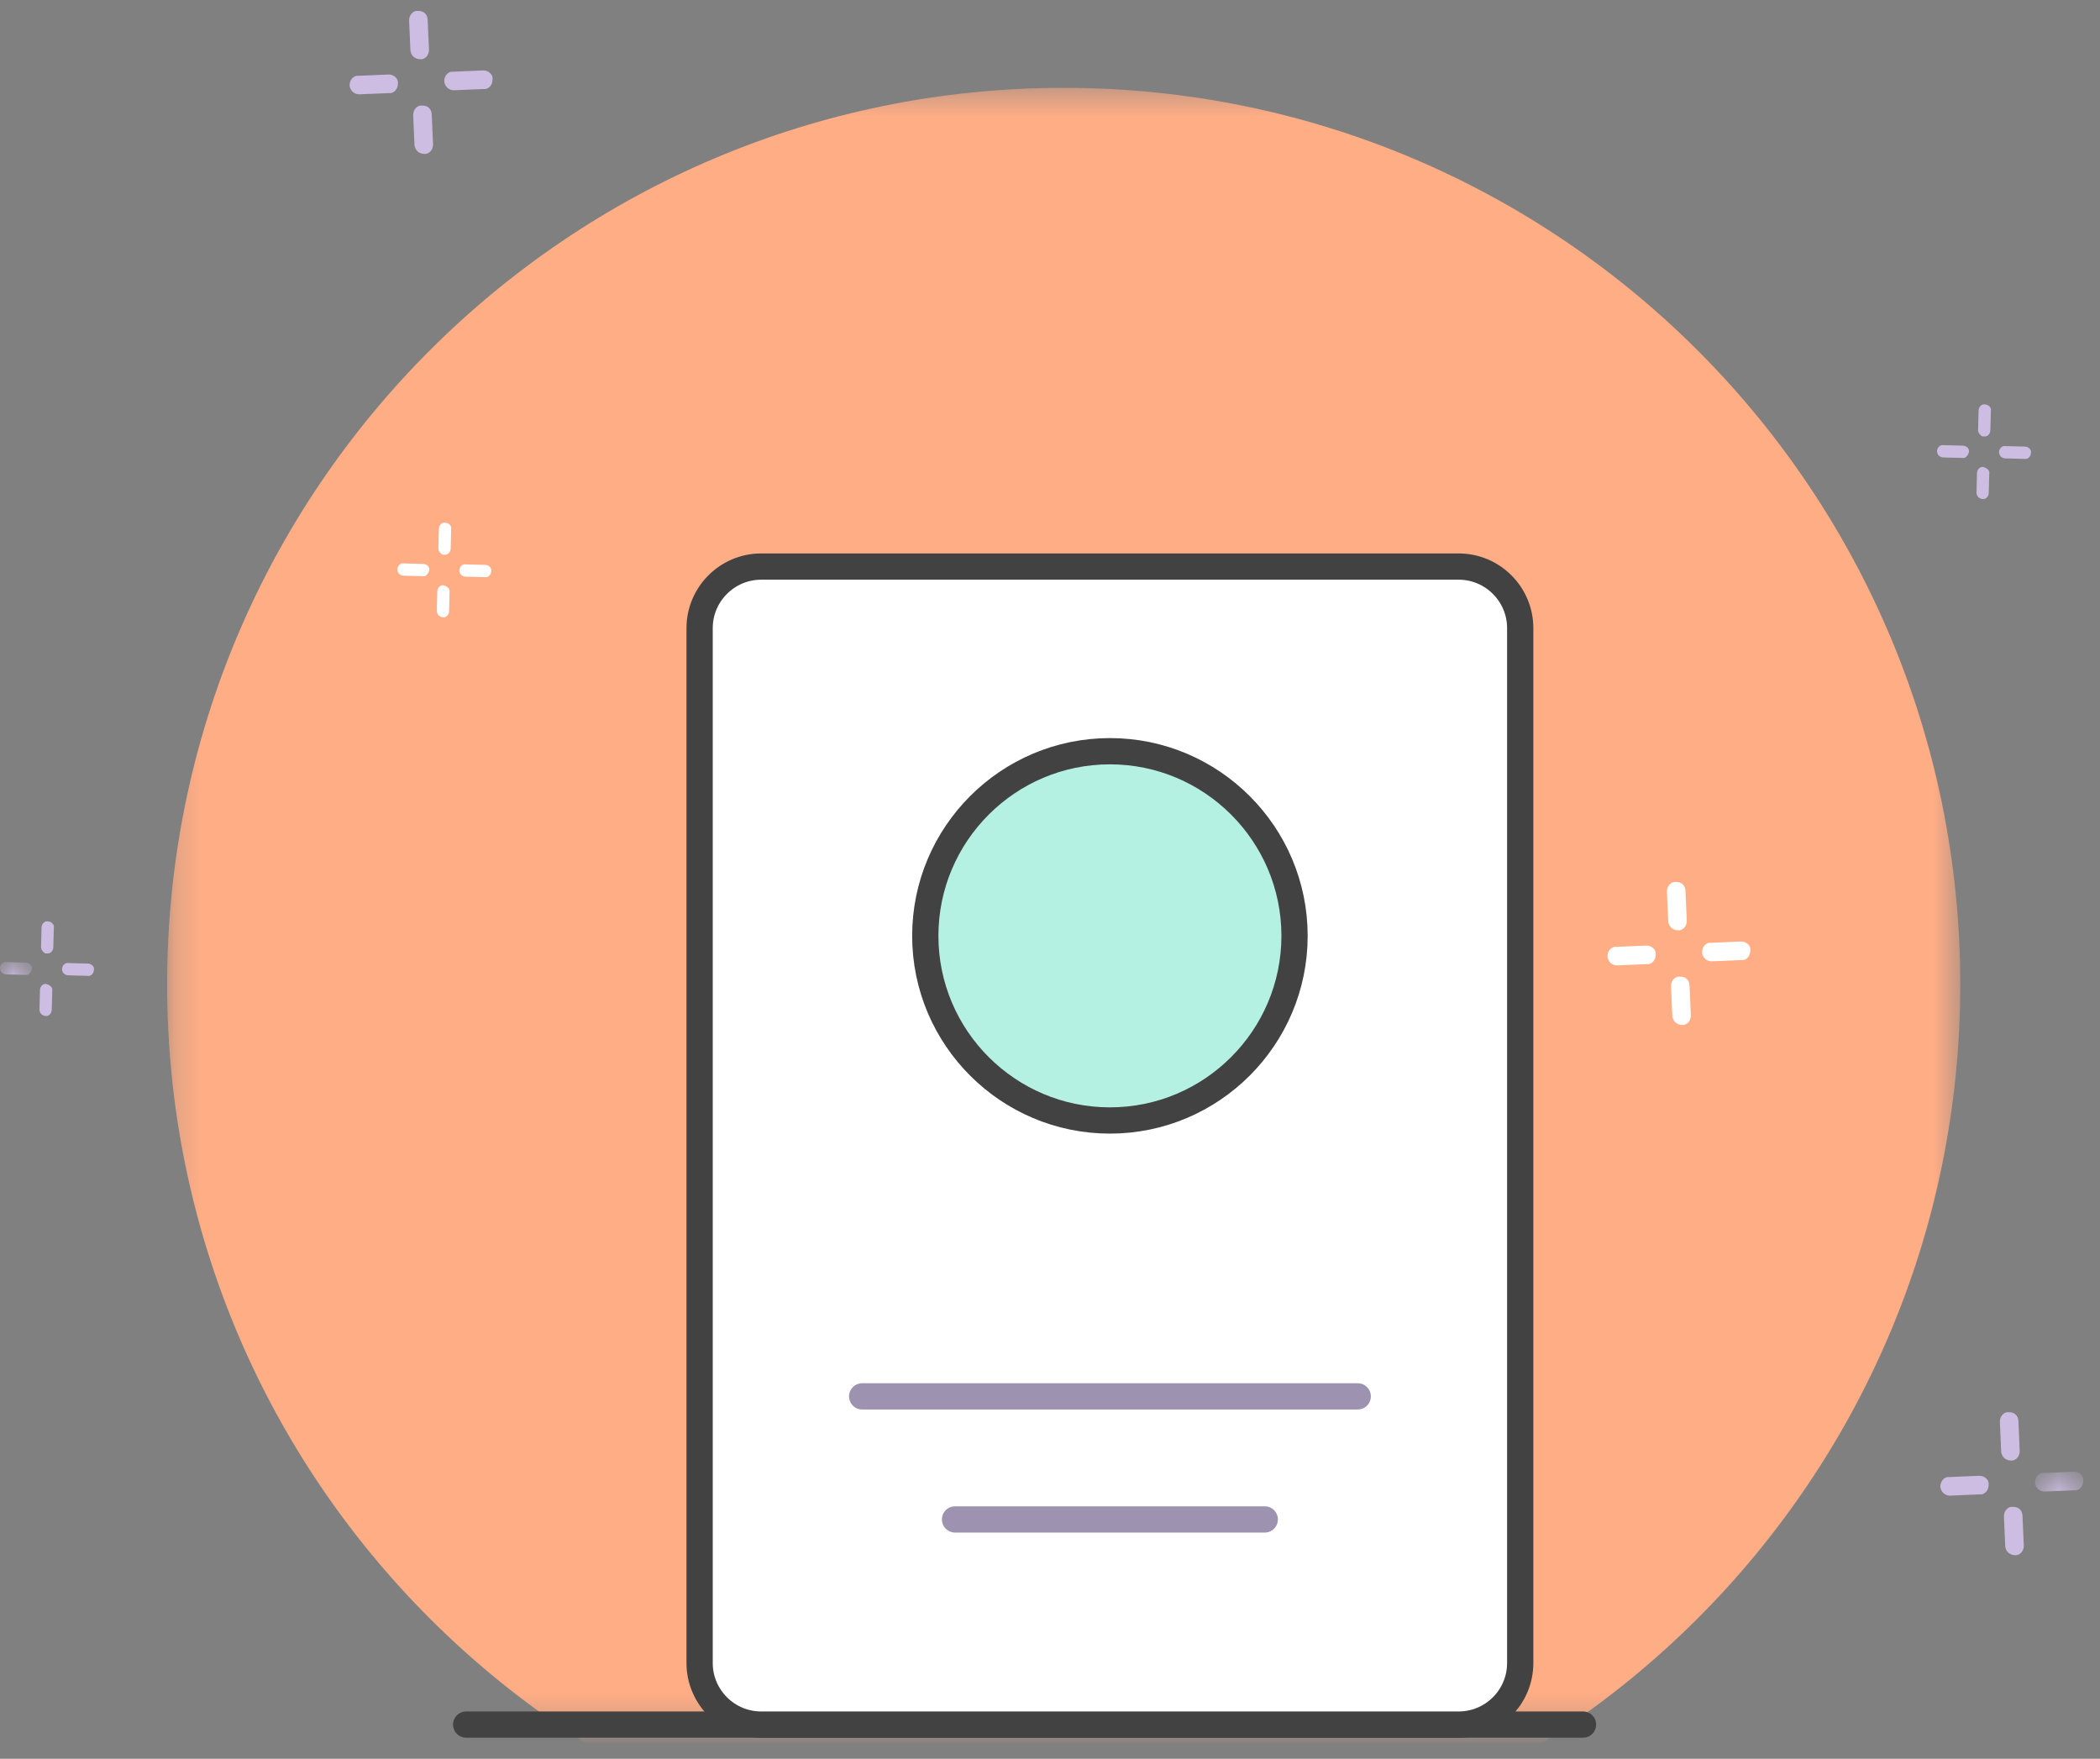 <?xml version="1.0" encoding="UTF-8" standalone="no"?>
<svg width="80px" height="67px" viewBox="0 0 80 67" version="1.1" xmlns="http://www.w3.org/2000/svg" xmlns:xlink="http://www.w3.org/1999/xlink">
    <rect x="0" y="0" width="80" height="67" fill="#808080" stroke="none"/>
    <!-- Generator: Sketch 49.2 (51160) - http://www.bohemiancoding.com/sketch -->
    <title>Page 1</title>
    <desc>Created with Sketch.</desc>
    <defs>
        <polygon id="path-1" points="0.213 0.408 68.523 0.408 68.523 62.76 0.213 62.76"></polygon>
        <polygon id="path-3" points="0 0.888 1.219 0.888 1.219 1.914 0 1.914"></polygon>
        <polygon id="path-5" points="0.601 0.818 2.442 0.818 2.442 1.843 0.601 1.843"></polygon>
    </defs>
    <g id="Home" stroke="none" stroke-width="1" fill="none" fill-rule="evenodd">
        <g id="Home-Copy" transform="translate(-1035, -3103)">
            <g id="Group-70" transform="translate(207, 2955)">
                <g id="Page-1" transform="translate(828, 147)">
                    <g id="Group-3" transform="translate(6.154, 3.938)">
                        <mask id="mask-2" fill="white">
                            <use xlink:href="#path-1"></use>
                        </mask>
                        <g id="Clip-2"></g>
                        <path d="M68.523,34.563 C68.523,53.427 53.231,68.718 34.367,68.718 C15.505,68.718 0.213,53.427 0.213,34.563 C0.213,15.7 15.505,0.408 34.367,0.408 C53.231,0.408 68.523,15.7 68.523,34.563" id="Fill-1" fill="#FFAD85" mask="url(#mask-2)"></path>
                    </g>
                    <path d="M17.759,66.697 L60.305,66.697" id="Stroke-4" stroke="#424242" stroke-linecap="round" stroke-linejoin="round"></path>
                    <g id="Group-73" transform="translate(0, 0.861)">
                        <path d="M28.997,65.836 L55.568,65.836 C56.862,65.836 57.913,64.785 57.913,63.492 L57.913,24.067 C57.913,22.775 56.862,21.722 55.568,21.722 L28.997,21.722 C27.705,21.722 26.652,22.775 26.652,24.067 L26.652,63.492 C26.652,64.785 27.705,65.836 28.997,65.836" id="Fill-5" fill="#FFFFFF"></path>
                        <path d="M28.997,65.836 L55.568,65.836 C56.862,65.836 57.913,64.785 57.913,63.492 L57.913,24.067 C57.913,22.775 56.862,21.722 55.568,21.722 L28.997,21.722 C27.705,21.722 26.652,22.775 26.652,24.067 L26.652,63.492 C26.652,64.785 27.705,65.836 28.997,65.836 Z" id="Stroke-7" stroke="#424242" stroke-linecap="round" stroke-linejoin="round"></path>
                        <g id="Group-12" transform="translate(32.821, 53.308)">
                            <path d="M0.023,0.025 L18.902,0.025" id="Fill-9" fill="#FFFFFF"></path>
                            <path d="M0.023,0.025 L18.902,0.025" id="Stroke-11" stroke="#9E92B1" stroke-linecap="round" stroke-linejoin="round"></path>
                        </g>
                        <g id="Group-16" transform="translate(35.897, 57.436)">
                            <path d="M12.285,0.585 L0.485,0.585" id="Fill-13" fill="#FFFFFF"></path>
                            <path d="M12.285,0.585 L0.485,0.585" id="Stroke-15" stroke="#9E92B1" stroke-linecap="round" stroke-linejoin="round"></path>
                        </g>
                        <path d="M42.283,42.823 C46.161,42.823 49.316,39.669 49.316,35.79 C49.316,31.911 46.161,28.756 42.283,28.756 C38.404,28.756 35.249,31.911 35.249,35.79 C35.249,39.669 38.404,42.823 42.283,42.823" id="Fill-17" fill="#FFFFFF"></path>
                        <path d="M49.316,35.79 C49.316,31.911 46.161,28.756 42.283,28.756 C38.404,28.756 35.249,31.911 35.249,35.79 C35.249,39.669 38.404,42.823 42.283,42.823 C46.161,42.823 49.316,39.669 49.316,35.79 Z" id="Fill-19" fill="#B4F1E3"></path>
                        <path d="M42.283,42.823 C46.161,42.823 49.316,39.669 49.316,35.79 C49.316,31.911 46.161,28.756 42.283,28.756 C38.404,28.756 35.249,31.911 35.249,35.79 C35.249,39.669 38.404,42.823 42.283,42.823 Z" id="Stroke-21" stroke="#424242" stroke-linecap="round" stroke-linejoin="round"></path>
                        <path d="M3.338,37.313 C3.454,37.339 3.574,37.225 3.578,37.085 C3.605,36.969 3.49,36.849 3.35,36.846 L2.602,36.826 C2.486,36.8 2.366,36.914 2.363,37.054 C2.362,37.101 2.382,37.171 2.428,37.219 C2.473,37.267 2.544,37.292 2.59,37.294 L3.338,37.313 Z" id="Fill-23" fill="#CEBDE3"></path>
                        <g id="Group-27" transform="translate(0, 35.897)">
                            <mask id="mask-4" fill="white">
                                <use xlink:href="#path-3"></use>
                            </mask>
                            <g id="Clip-26"></g>
                            <path d="M0.976,1.379 C1.092,1.405 1.189,1.268 1.215,1.151 C1.243,1.034 1.128,0.915 0.988,0.911 L0.24,0.892 C0.124,0.866 0.004,0.98 -0,1.121 C-0.001,1.167 0.02,1.238 0.065,1.286 C0.111,1.334 0.181,1.359 0.228,1.36 L0.976,1.379 Z" id="Fill-25" fill="#CEBDE3" mask="url(#mask-4)"></path>
                        </g>
                        <path d="M1.732,38.84 C1.848,38.866 1.967,38.752 1.971,38.611 L1.991,37.864 C2.016,37.748 1.879,37.65 1.762,37.624 C1.646,37.598 1.527,37.711 1.523,37.851 L1.504,38.6 C1.503,38.647 1.524,38.718 1.57,38.766 C1.615,38.814 1.685,38.839 1.732,38.84" id="Fill-28" fill="#CEBDE3"></path>
                        <path d="M1.792,36.455 C1.908,36.481 2.028,36.367 2.031,36.227 L2.051,35.479 C2.077,35.363 1.964,35.242 1.823,35.239 C1.707,35.213 1.587,35.326 1.583,35.467 L1.564,36.215 C1.563,36.262 1.585,36.333 1.63,36.381 C1.677,36.43 1.722,36.477 1.792,36.455" id="Fill-30" fill="#CEBDE3"></path>
                        <path d="M77.13,17.62 C77.246,17.646 77.365,17.533 77.369,17.392 C77.396,17.275 77.282,17.157 77.142,17.152 L76.394,17.133 C76.277,17.107 76.158,17.221 76.154,17.362 C76.153,17.408 76.174,17.479 76.219,17.527 C76.265,17.575 76.335,17.6 76.382,17.601 L77.13,17.62 Z" id="Fill-32" fill="#CEBDE3"></path>
                        <path d="M74.767,17.584 C74.884,17.61 74.981,17.472 75.007,17.355 C75.034,17.239 74.919,17.119 74.779,17.116 L74.031,17.097 C73.915,17.071 73.795,17.184 73.792,17.325 C73.791,17.372 73.811,17.442 73.857,17.491 C73.903,17.538 73.973,17.563 74.019,17.565 L74.767,17.584 Z" id="Fill-34" fill="#CEBDE3"></path>
                        <path d="M75.523,19.147 C75.639,19.173 75.759,19.059 75.762,18.919 L75.782,18.171 C75.809,18.055 75.671,17.958 75.554,17.931 C75.438,17.905 75.318,18.018 75.314,18.159 L75.296,18.908 C75.294,18.955 75.316,19.025 75.361,19.073 C75.407,19.121 75.476,19.146 75.523,19.147" id="Fill-36" fill="#CEBDE3"></path>
                        <path d="M75.583,16.762 C75.699,16.788 75.819,16.675 75.823,16.534 L75.843,15.786 C75.869,15.67 75.755,15.549 75.614,15.546 C75.498,15.52 75.378,15.634 75.375,15.774 L75.356,16.523 C75.355,16.57 75.376,16.64 75.422,16.688 C75.468,16.736 75.514,16.783 75.583,16.762" id="Fill-38" fill="#CEBDE3"></path>
                        <path d="M18.474,22.125 C18.59,22.152 18.71,22.038 18.713,21.898 C18.741,21.782 18.626,21.662 18.486,21.658 L17.738,21.638 C17.622,21.613 17.502,21.726 17.499,21.867 C17.497,21.914 17.518,21.984 17.563,22.032 C17.61,22.08 17.679,22.105 17.726,22.106 L18.474,22.125 Z" id="Fill-40" fill="#FFFFFF"></path>
                        <path d="M16.112,22.089 C16.228,22.115 16.326,21.977 16.351,21.861 C16.378,21.745 16.264,21.626 16.125,21.622 L15.376,21.602 C15.26,21.576 15.14,21.69 15.136,21.831 C15.135,21.877 15.156,21.948 15.202,21.996 C15.248,22.044 15.317,22.069 15.365,22.07 L16.112,22.089 Z" id="Fill-42" fill="#FFFFFF"></path>
                        <path d="M16.868,23.653 C16.985,23.678 17.103,23.565 17.108,23.424 L17.127,22.676 C17.153,22.56 17.015,22.463 16.898,22.436 C16.782,22.41 16.662,22.523 16.659,22.664 L16.64,23.413 C16.639,23.46 16.66,23.531 16.707,23.578 C16.752,23.626 16.821,23.651 16.868,23.653" id="Fill-44" fill="#FFFFFF"></path>
                        <path d="M16.929,21.268 C17.045,21.294 17.165,21.18 17.168,21.039 L17.187,20.291 C17.213,20.176 17.1,20.055 16.959,20.051 C16.842,20.025 16.723,20.139 16.719,20.279 L16.7,21.028 C16.699,21.075 16.721,21.146 16.767,21.193 C16.813,21.241 16.858,21.289 16.929,21.268" id="Fill-46" fill="#FFFFFF"></path>
                        <path d="M17.263,2.871 C17.085,2.844 16.915,3.027 16.925,3.24 C16.928,3.31 16.968,3.415 17.042,3.483 C17.114,3.55 17.223,3.58 17.293,3.577 L18.425,3.53 C18.604,3.557 18.773,3.372 18.763,3.161 C18.79,2.982 18.607,2.813 18.394,2.822 L17.263,2.871 Z" id="Fill-48" fill="#CEBDE3"></path>
                        <path d="M13.657,3.027 C13.479,2.999 13.31,3.183 13.319,3.395 C13.322,3.466 13.362,3.57 13.436,3.638 C13.51,3.706 13.617,3.735 13.688,3.732 L14.819,3.685 C14.998,3.712 15.167,3.527 15.158,3.316 C15.185,3.138 15.001,2.968 14.789,2.978 L13.657,3.027 Z" id="Fill-50" fill="#CEBDE3"></path>
                        <path d="M16.079,4.162 C15.901,4.134 15.732,4.317 15.741,4.53 L15.79,5.661 C15.793,5.732 15.833,5.836 15.906,5.904 C15.98,5.973 16.087,6.003 16.158,5.999 C16.337,6.027 16.506,5.844 16.497,5.631 L16.447,4.5 C16.439,4.288 16.292,4.152 16.079,4.162" id="Fill-52" fill="#CEBDE3"></path>
                        <path d="M15.924,0.556 C15.746,0.528 15.576,0.713 15.586,0.924 L15.635,2.056 C15.638,2.126 15.678,2.232 15.751,2.298 C15.825,2.367 15.932,2.397 16.003,2.394 C16.182,2.421 16.351,2.238 16.342,2.026 L16.292,0.894 C16.284,0.682 16.136,0.547 15.924,0.556" id="Fill-54" fill="#CEBDE3"></path>
                        <g id="Group-58" transform="translate(76.923, 55.385)">
                            <mask id="mask-6" fill="white">
                                <use xlink:href="#path-5"></use>
                            </mask>
                            <g id="Clip-57"></g>
                            <path d="M0.94,0.867 C0.762,0.84 0.592,1.023 0.602,1.235 C0.605,1.307 0.645,1.411 0.719,1.48 C0.791,1.546 0.9,1.577 0.97,1.574 L2.102,1.526 C2.281,1.553 2.449,1.369 2.44,1.157 C2.467,0.978 2.284,0.809 2.071,0.818 L0.94,0.867 Z" id="Fill-56" fill="#CEBDE3" mask="url(#mask-6)"></path>
                        </g>
                        <path d="M74.257,56.407 C74.079,56.379 73.91,56.563 73.919,56.775 C73.922,56.847 73.962,56.951 74.036,57.019 C74.109,57.086 74.217,57.117 74.287,57.114 L75.419,57.066 C75.598,57.093 75.767,56.909 75.757,56.696 C75.785,56.518 75.601,56.349 75.389,56.358 L74.257,56.407 Z" id="Fill-59" fill="#CEBDE3"></path>
                        <path d="M76.679,57.542 C76.501,57.515 76.332,57.699 76.341,57.911 L76.39,59.042 C76.393,59.113 76.433,59.218 76.506,59.285 C76.58,59.353 76.687,59.384 76.758,59.381 C76.937,59.408 77.106,59.224 77.097,59.013 L77.047,57.88 C77.039,57.668 76.891,57.533 76.679,57.542" id="Fill-61" fill="#CEBDE3"></path>
                        <path d="M76.524,53.937 C76.346,53.91 76.176,54.093 76.186,54.305 L76.235,55.437 C76.238,55.507 76.278,55.612 76.351,55.68 C76.425,55.747 76.532,55.778 76.603,55.775 C76.781,55.803 76.951,55.618 76.94,55.407 L76.892,54.275 C76.884,54.063 76.735,53.928 76.524,53.937" id="Fill-63" fill="#CEBDE3"></path>
                        <path d="M65.18,36.054 C65.001,36.026 64.832,36.21 64.841,36.422 C64.845,36.494 64.885,36.597 64.958,36.666 C65.031,36.733 65.14,36.763 65.21,36.76 L66.342,36.712 C66.52,36.74 66.69,36.555 66.679,36.343 C66.707,36.164 66.523,35.995 66.311,36.004 L65.18,36.054 Z" id="Fill-65" fill="#FFFFFF"></path>
                        <path d="M61.574,36.209 C61.396,36.181 61.226,36.365 61.236,36.577 C61.239,36.649 61.279,36.752 61.353,36.821 C61.426,36.888 61.534,36.919 61.605,36.915 L62.736,36.867 C62.915,36.895 63.084,36.71 63.075,36.498 C63.101,36.32 62.918,36.15 62.705,36.16 L61.574,36.209 Z" id="Fill-67" fill="#FFFFFF"></path>
                        <path d="M63.996,37.344 C63.818,37.317 63.648,37.501 63.658,37.713 L63.707,38.844 C63.71,38.915 63.75,39.02 63.823,39.086 C63.897,39.155 64.004,39.186 64.075,39.183 C64.253,39.209 64.423,39.026 64.413,38.814 L64.364,37.682 C64.356,37.47 64.208,37.334 63.996,37.344" id="Fill-69" fill="#FFFFFF"></path>
                        <path d="M63.841,33.739 C63.662,33.711 63.493,33.895 63.502,34.107 L63.551,35.238 C63.555,35.309 63.595,35.414 63.667,35.481 C63.741,35.549 63.849,35.58 63.92,35.577 C64.098,35.605 64.267,35.42 64.258,35.209 L64.209,34.076 C64.201,33.865 64.053,33.729 63.841,33.739" id="Fill-71" fill="#FFFFFF"></path>
                    </g>
                </g>
            </g>
        </g>
    </g>
</svg>